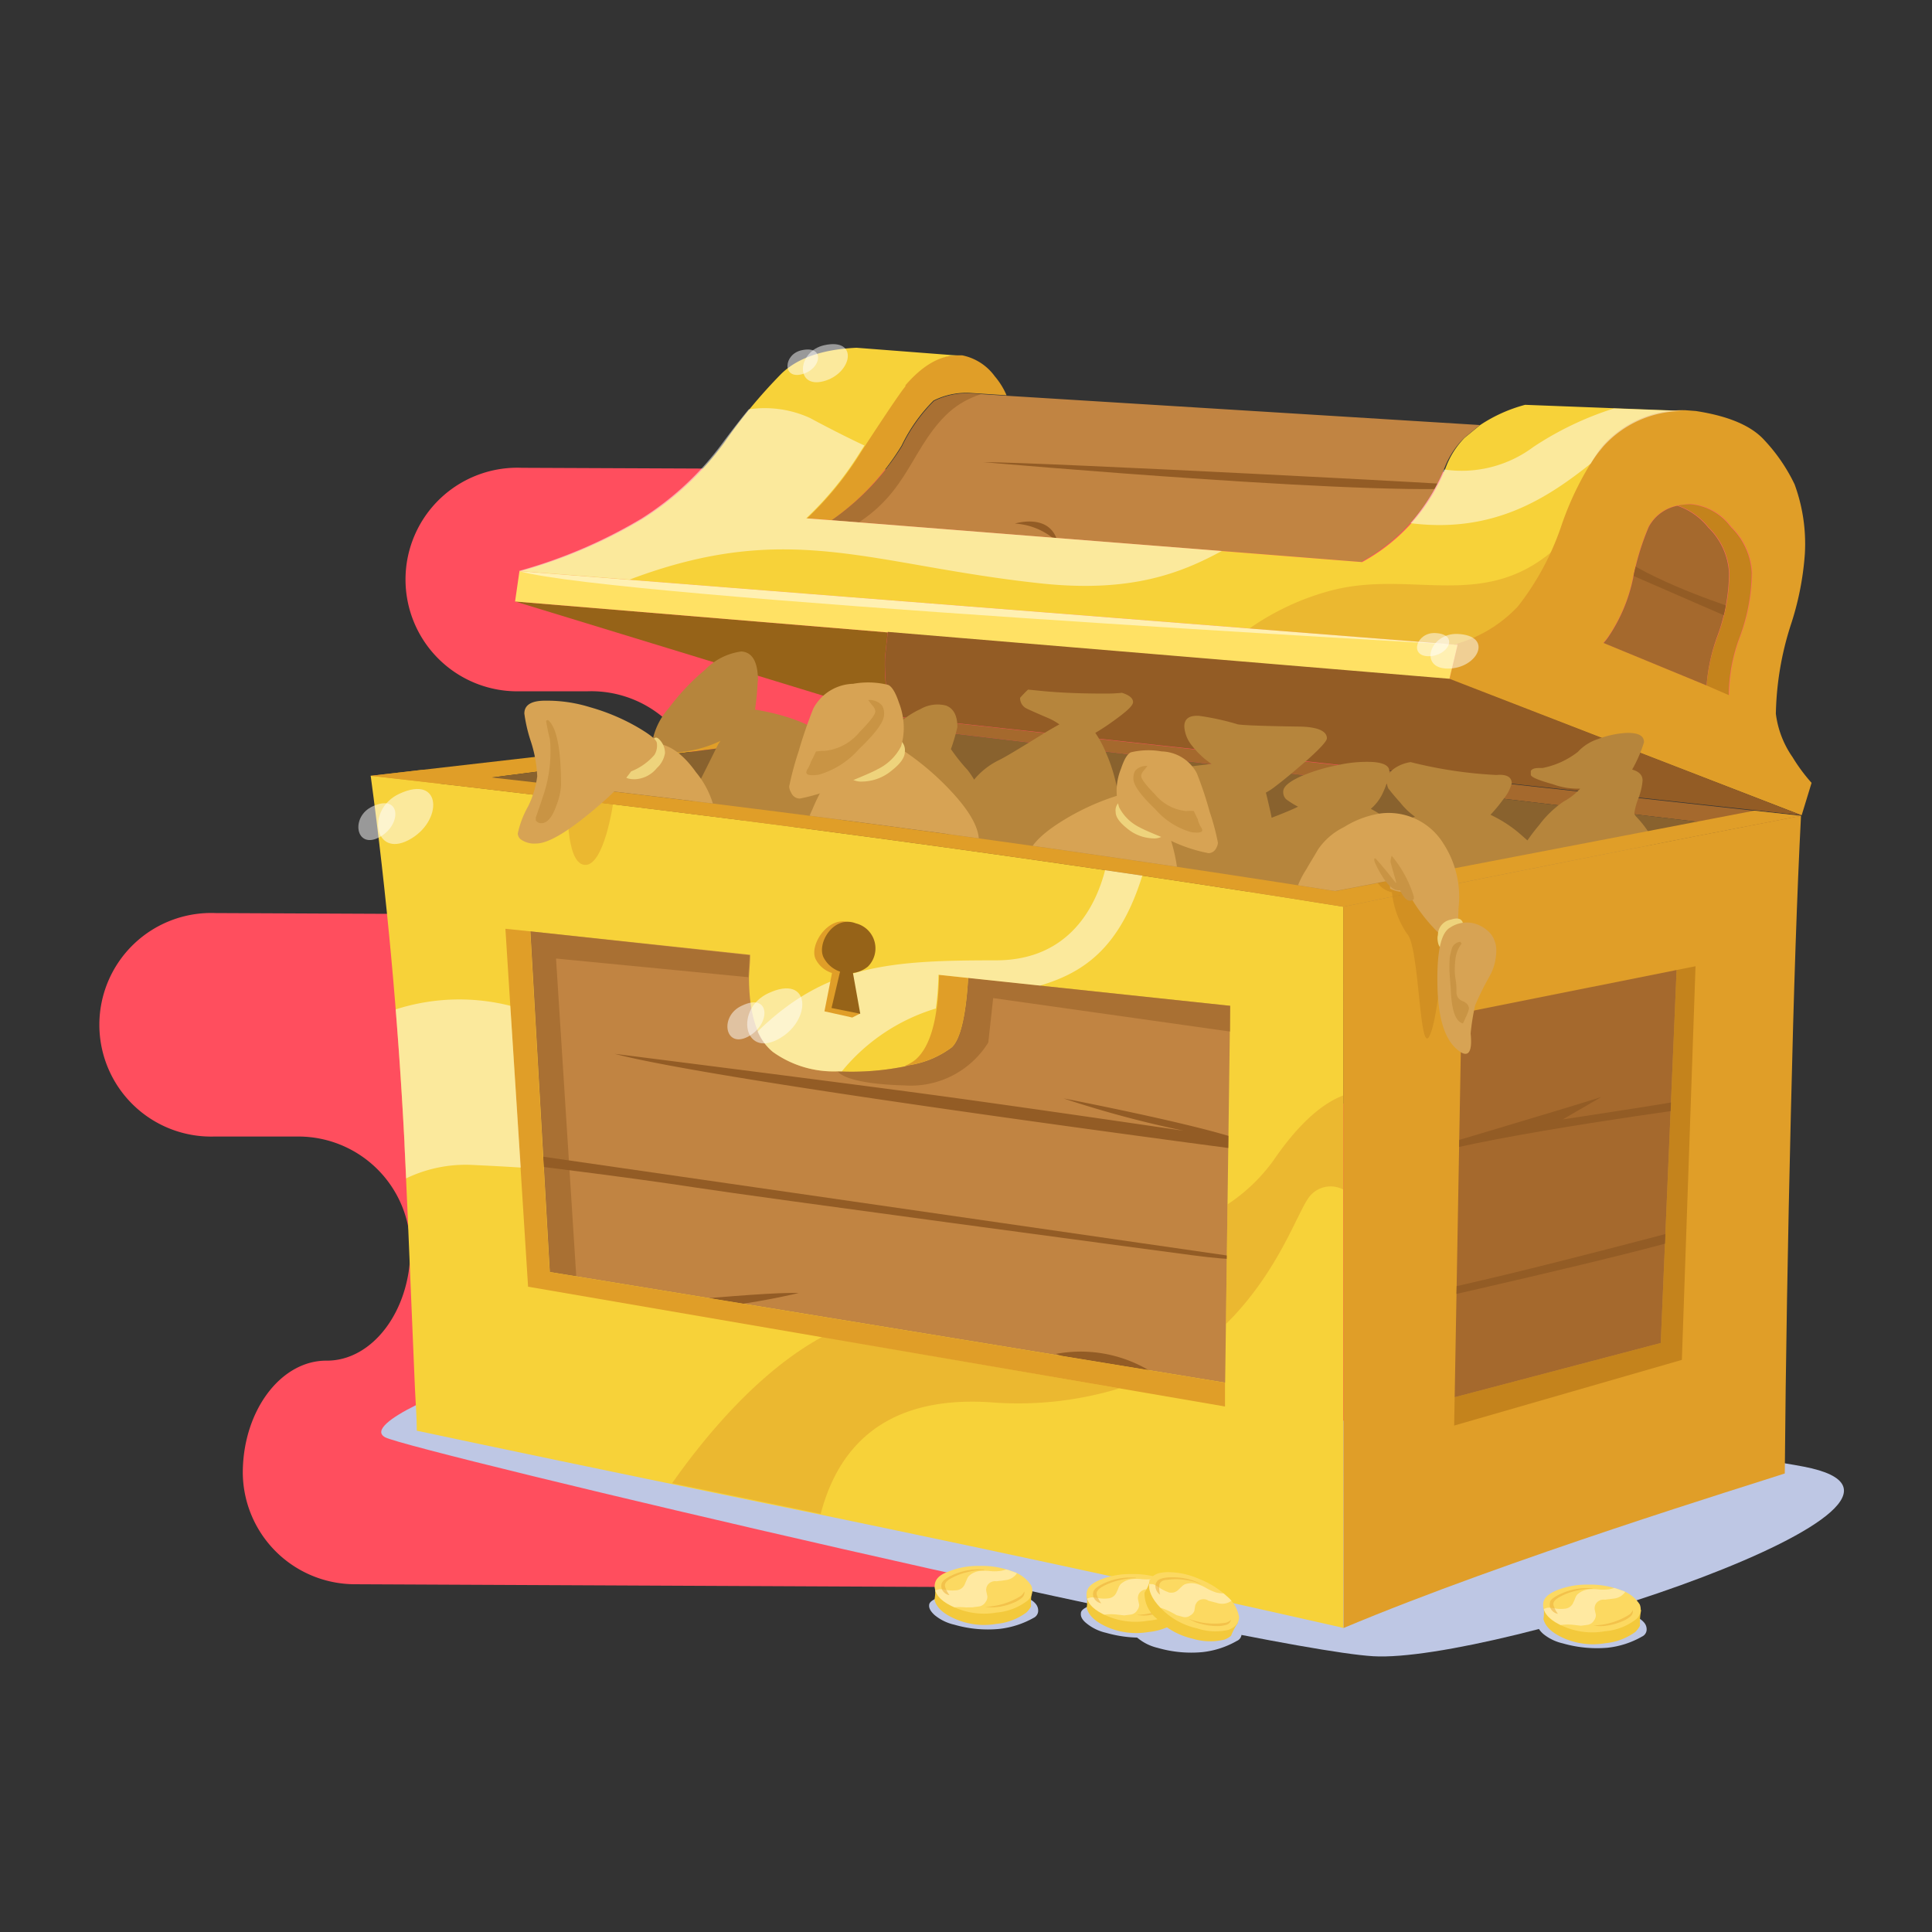<svg id="Calque_1" data-name="Calque 1" xmlns="http://www.w3.org/2000/svg" xmlns:xlink="http://www.w3.org/1999/xlink" viewBox="0 0 150 150"><rect x="0" y="0" width="150" height="150" fill="#333333" stroke="none"/><defs><style>.cls-1,.cls-2{fill:none;}.cls-1{clip-rule:evenodd;}.cls-10,.cls-11,.cls-12,.cls-13,.cls-15,.cls-16,.cls-17,.cls-19,.cls-2,.cls-20,.cls-21,.cls-22,.cls-27,.cls-28,.cls-29,.cls-32,.cls-33,.cls-35,.cls-36,.cls-4,.cls-5,.cls-6,.cls-8,.cls-9{fill-rule:evenodd;}.cls-3{fill:#ff4e5e;}.cls-4{fill:#bec7e4;}.cls-17,.cls-25,.cls-5{fill:#e09e28;}.cls-6{fill:#c18442;}.cls-7{clip-path:url(#clip-path);}.cls-8,.cls-9{fill:#935c25;}.cls-17,.cls-18,.cls-20,.cls-25,.cls-30,.cls-9{opacity:0.5;}.cls-10{fill:#f7d239;}.cls-11{fill:#f66;}.cls-12{fill:#966318;}.cls-13{fill:#a5692d;}.cls-14{clip-path:url(#clip-path-2);}.cls-15,.cls-30{fill:#c4831c;}.cls-16{fill:#ffe164;}.cls-19,.cls-20{fill:#fff;}.cls-21{fill:#89622e;}.cls-22{fill:#b6853c;}.cls-23{clip-path:url(#clip-path-3);}.cls-24{clip-path:url(#clip-path-4);}.cls-26{clip-path:url(#clip-path-5);}.cls-27{fill:#d7a354;}.cls-28{fill:#eed37c;}.cls-29{fill:#c99444;}.cls-31{clip-path:url(#clip-path-6);}.cls-32{fill:#f3c93c;}.cls-33{fill:#fcd961;}.cls-34{clip-path:url(#clip-path-9);}.cls-35{fill:#ffe9a1;}.cls-36{fill:#e9ab35;}.cls-37{clip-path:url(#clip-path-10);}.cls-38{clip-path:url(#clip-path-11);}.cls-39{clip-path:url(#clip-path-12);}</style><clipPath id="clip-path"><path class="cls-1" d="M78.21,30.73,114.9,33h0l-1.22,1a6.57,6.57,0,0,0-1.5,2.26,14.3,14.3,0,0,1-6.51,7.37l-41.1-3.24a19.57,19.57,0,0,0,5.47-5.75,12.78,12.78,0,0,1,2.48-3.5,5.67,5.67,0,0,1,2.89-.59Z"/></clipPath><clipPath id="clip-path-2"><path class="cls-1" d="M132.5,53.22l-8-3.3a3.94,3.94,0,0,0,.36-.45,12.64,12.64,0,0,0,1.93-4.56,20.07,20.07,0,0,1,1.22-4,3.22,3.22,0,0,1,2.22-1.64,5.17,5.17,0,0,1,2.39,1.68,5.33,5.33,0,0,1,1.62,3.54,14.36,14.36,0,0,1-.9,4.88A14.07,14.07,0,0,0,132.5,53.22Z"/></clipPath><clipPath id="clip-path-3"><polygon class="cls-1" points="112.94 108.48 113.47 78.65 130.17 75.31 128.94 104.27 112.94 108.48"/></clipPath><clipPath id="clip-path-4"><path class="cls-1" d="M70.28,82.74a7.42,7.42,0,0,0,3.63-1.44q1-1,1.26-5.37l20.34,2.16-.39,29.26L42.69,98.76,41.18,72.31l17.06,1.82c0,.53-.05,1.09-.09,1.7q0,4.32,1.86,5.84a8.1,8.1,0,0,0,5,1.51,21.06,21.06,0,0,0,5.45-.43h-.22Z"/></clipPath><clipPath id="clip-path-5"><path class="cls-1" d="M32.75,59.76q36.06,3.91,70.9,9.42l32.52-6.25L102.18,35,36.94,45.89Z"/></clipPath><clipPath id="clip-path-6"><path class="cls-1" d="M32.75,59.76q36.06,3.91,70.9,9.42l4.22-.81.66,6.55,27.64-12L102.18,35,36.94,45.89Z"/></clipPath><clipPath id="clip-path-9"><path class="cls-1" d="M89.14,125.83a5.58,5.58,0,0,1-3.17-.36c-1-.43-1.53-.94-1.6-1.53s.25-.94,1-1.27a6.19,6.19,0,0,1,2.45-.46,6.84,6.84,0,0,1,2.56.42,2.71,2.71,0,0,1,1.48,1.12,1,1,0,0,1-.37,1.21A4.52,4.52,0,0,1,89.14,125.83Z"/></clipPath><clipPath id="clip-path-10"><path class="cls-1" d="M77.36,125.2a5.58,5.58,0,0,1-3.17-.37c-1-.42-1.53-.93-1.61-1.52s.26-1,1-1.27a6,6,0,0,1,2.45-.46,6.56,6.56,0,0,1,2.55.42,2.65,2.65,0,0,1,1.49,1.11,1,1,0,0,1-.37,1.22A4.56,4.56,0,0,1,77.36,125.2Z"/></clipPath><clipPath id="clip-path-11"><path class="cls-1" d="M92.92,126.42a5.57,5.57,0,0,1-2.79-1.56c-.75-.78-1-1.45-.89-2s.6-.78,1.39-.8a6.06,6.06,0,0,1,2.43.51,6.79,6.79,0,0,1,2.2,1.37,2.66,2.66,0,0,1,.94,1.6c0,.45-.26.78-.81,1A4.56,4.56,0,0,1,92.92,126.42Z"/></clipPath><clipPath id="clip-path-12"><path class="cls-1" d="M124.6,126.65a5.58,5.58,0,0,1-3.17-.36c-1-.43-1.53-.94-1.61-1.53s.26-.94,1-1.27a6.19,6.19,0,0,1,2.45-.46,6.75,6.75,0,0,1,2.55.42,2.7,2.7,0,0,1,1.49,1.12,1,1,0,0,1-.37,1.21A4.52,4.52,0,0,1,124.6,126.65Z"/></clipPath></defs><title>Plan de travail 2</title><path class="cls-3" d="M120.64,123.46a8.68,8.68,0,1,0,.08-17.35h-1.4a8.68,8.68,0,0,1,.08-17.36l7.87,0a8.68,8.68,0,1,0,.09-17.35l-14.81-.07A8.68,8.68,0,1,1,112.63,54l5.63,0a8.68,8.68,0,1,0,.08-17.35L40.5,36.32a8.68,8.68,0,1,0-.09,17.35l5.24,0a8.68,8.68,0,1,1-.08,17.35l-28.84-.13a8.68,8.68,0,1,0-.09,17.35l6.58,0A8.7,8.7,0,0,1,31.86,97c0,4.77-2.94,8.66-6.5,8.64s-6.48,3.88-6.51,8.65A8.72,8.72,0,0,0,27.5,123l93.14.43Z"/><path class="cls-4" d="M36.83,107.43c-1.06,0-8.84,3.12-6.93,4.16s67.37,16.45,76.72,17,47.62-12,33.42-14.72S66.44,107.43,36.83,107.43Z"/><path class="cls-4" d="M83.92,125.25c0-.43,1-.79,2.87-1.09a7.67,7.67,0,0,1,4.83.58,1.5,1.5,0,0,1,.58.43.79.79,0,0,1,.18.6.61.61,0,0,1-.35.47,6.88,6.88,0,0,1-2.67.87,9.64,9.64,0,0,1-3.49-.34,3.66,3.66,0,0,1-1.52-.74C84,125.75,83.89,125.49,83.92,125.25Z"/><path class="cls-4" d="M72.14,124.62c0-.43,1-.79,2.87-1.1a7.74,7.74,0,0,1,4.83.59,1.49,1.49,0,0,1,.58.42.81.81,0,0,1,.18.6.62.62,0,0,1-.35.48,7,7,0,0,1-2.68.86,9.37,9.37,0,0,1-3.48-.33,3.66,3.66,0,0,1-1.52-.74C72.26,125.12,72.11,124.86,72.14,124.62Z"/><path class="cls-4" d="M87.93,126.41c0-.42,1-.79,2.87-1.09a7.65,7.65,0,0,1,4.82.59,1.44,1.44,0,0,1,.59.42.8.8,0,0,1,.18.6.59.59,0,0,1-.36.47,6.88,6.88,0,0,1-2.67.87,9.37,9.37,0,0,1-3.48-.33,3.79,3.79,0,0,1-1.52-.74A1,1,0,0,1,87.93,126.41Z"/><path class="cls-4" d="M119.38,126.07c.05-.43,1-.79,2.87-1.09a7.67,7.67,0,0,1,4.83.58,1.5,1.5,0,0,1,.58.43.79.79,0,0,1,.18.6.61.61,0,0,1-.35.47,6.87,6.87,0,0,1-2.68.87,9.61,9.61,0,0,1-3.48-.34,3.66,3.66,0,0,1-1.52-.74C119.5,126.57,119.35,126.31,119.38,126.07Z"/><path class="cls-5" d="M64.59,40.39l-2-.15a25.51,25.51,0,0,0,4.21-5.17q2.84-4.35,3.44-5.09a.28.28,0,0,1,0-.08q1.94-2.31,4-2.31l.47,0a4.13,4.13,0,0,1,2.52,1.62,5.8,5.8,0,0,1,.92,1.48l-2.78-.18a5.67,5.67,0,0,0-2.89.59,12.78,12.78,0,0,0-2.48,3.5A19.57,19.57,0,0,1,64.59,40.39Z"/><path class="cls-6" d="M78.21,30.73,114.9,33h0l-1.22,1a6.57,6.57,0,0,0-1.5,2.26,14.3,14.3,0,0,1-6.51,7.37l-41.1-3.24a19.57,19.57,0,0,0,5.47-5.75,12.78,12.78,0,0,1,2.48-3.5,5.67,5.67,0,0,1,2.89-.59Z"/><g class="cls-7"><path class="cls-8" d="M114.93,37.76c.45-.08-34.25-1.88-38.59-1.88C76.34,35.88,109.15,38.77,114.93,37.76Z"/><path class="cls-9" d="M80.86,30.34s-4.55-1-7.47,1.94-3,6.66-8.35,9.18l-4-.34S69.7,26.73,80.86,30.34Z"/><path class="cls-8" d="M82.12,42.1a5.26,5.26,0,0,0-3.32-1.45S81.54,39.78,82.12,42.1Z"/></g><path class="cls-10" d="M113,50.05l-72.62-5.7v0a38.66,38.66,0,0,0,9.54-4.08,23.15,23.15,0,0,0,6.31-5.9A40.7,40.7,0,0,1,60.68,29q1.89-1.82,5.82-2l7.8.6q-2,0-4,2.31a.28.28,0,0,0,0,.08q-.6.73-3.44,5.09a25.51,25.51,0,0,1-4.21,5.17l2,.15,41.1,3.24a14.3,14.3,0,0,0,6.51-7.37A6.57,6.57,0,0,1,113.7,34l1.22-1h0a11.71,11.71,0,0,1,3.49-1.57l12.5.48a8.28,8.28,0,0,0-6.4,2.74l-.27.33a23.81,23.81,0,0,0-3,6,21.13,21.13,0,0,1-3.33,6.15A10.46,10.46,0,0,1,113.2,50Z"/><path class="cls-5" d="M139.88,63.3,112.53,52.74l.64-2.68,0-.1a10.46,10.46,0,0,0,4.69-2.89,21.13,21.13,0,0,0,3.33-6.15,23.81,23.81,0,0,1,3-6l.27-.33a8.28,8.28,0,0,1,6.4-2.74l.8.06c2.54.39,4.32,1.14,5.34,2.28a13.54,13.54,0,0,1,2.33,3.41,13.4,13.4,0,0,1,.8,5.38,22.69,22.69,0,0,1-1.11,5.59,23.84,23.84,0,0,0-1.14,6.73.78.78,0,0,0,0,.14,7.51,7.51,0,0,0,1.29,3.34,13.52,13.52,0,0,0,1.48,2Z"/><path class="cls-11" d="M130.26,39.25A3.22,3.22,0,0,0,128,40.89a20.07,20.07,0,0,0-1.22,4,12.64,12.64,0,0,1-1.93,4.56,3.94,3.94,0,0,1-.36.45l8,3.3,1.77.75c0-.12,0-.22,0-.3a13.24,13.24,0,0,1,.89-4.32,14.58,14.58,0,0,0,.89-4.88,5.32,5.32,0,0,0-1.61-3.54,4.37,4.37,0,0,0-3.13-1.78A5.54,5.54,0,0,0,130.26,39.25Z"/><path class="cls-12" d="M68.92,49.1c-.14,1.25-.22,2-.22,2.15a15.93,15.93,0,0,0,.53,4.39h0L40,46.7Z"/><path class="cls-13" d="M132.5,53.22l-8-3.3a3.94,3.94,0,0,0,.36-.45,12.64,12.64,0,0,0,1.93-4.56,20.07,20.07,0,0,1,1.22-4,3.22,3.22,0,0,1,2.22-1.64,5.17,5.17,0,0,1,2.39,1.68,5.33,5.33,0,0,1,1.62,3.54,14.36,14.36,0,0,1-.9,4.88A14.07,14.07,0,0,0,132.5,53.22Z"/><g class="cls-14"><path class="cls-8" d="M124.47,43.69l11.28,4.91-.87-1.3s-5.93-1.88-9-4Z"/></g><path class="cls-15" d="M132.5,53.22a14.07,14.07,0,0,1,.87-3.87,14.36,14.36,0,0,0,.9-4.88,5.33,5.33,0,0,0-1.62-3.54,5.17,5.17,0,0,0-2.39-1.68,5.54,5.54,0,0,1,1-.1,4.37,4.37,0,0,1,3.13,1.78A5.32,5.32,0,0,1,136,44.47a14.58,14.58,0,0,1-.89,4.88,13.24,13.24,0,0,0-.89,4.32c0,.08,0,.18,0,.3Z"/><polygon class="cls-16" points="112.53 52.74 68.92 49.1 39.99 46.7 40.33 44.34 112.95 50.05 113.17 50.06 112.53 52.74"/><path class="cls-8" d="M139.88,63.3v0l-70.64-7.7a15.93,15.93,0,0,1-.53-4.39c0-.18.08-.9.22-2.15l43.61,3.64Z"/><path class="cls-17" d="M103.12,45.91A20,20,0,0,0,97,48.8l16,1.25.25-.09a10.46,10.46,0,0,0,4.69-2.89,16.87,16.87,0,0,0,2.52-4.22C114.92,47.46,109.4,44.15,103.12,45.91Z"/><g class="cls-18"><path class="cls-19" d="M80.86,45.3c7,.74,10.88-.83,14-2.52L64.59,40.39l-2-.15a25.51,25.51,0,0,0,4.21-5.17c.11-.16.21-.33.31-.48-1.64-.77-3.07-1.52-4.27-2.16a8.47,8.47,0,0,0-4.71-.65c-.63.76-1.29,1.62-2,2.57a23.15,23.15,0,0,1-6.31,5.9,38.66,38.66,0,0,1-9.54,4.08v0l8.6.67C61.33,40.3,67.54,43.88,80.86,45.3Z"/><path class="cls-19" d="M112.12,36.45a15.37,15.37,0,0,1-2.61,4.17c6.43.81,10.59-1.92,14-4.63a8.53,8.53,0,0,1,.7-1l.27-.33a8.28,8.28,0,0,1,6.4-2.74l-5.57-.21a24.77,24.77,0,0,0-6.27,3A9.3,9.3,0,0,1,112.12,36.45Z"/></g><path class="cls-20" d="M40.33,44.35,113,50.05S47.68,46.44,40.33,44.35Z"/><polygon class="cls-13" points="139.42 64.71 69.15 56.37 69.15 56.37 69.12 55.6 139.82 63.34 139.42 64.71"/><polygon class="cls-5" points="69.15 56.37 29.38 61.5 28.78 60.23 69.12 55.6 69.15 56.37"/><path class="cls-21" d="M69.15,56.37h0v0Zm0,0,70.27,8.34-5.29,17.94-63.9,6.48Z"/><polygon class="cls-21" points="29.38 61.5 69.15 56.37 69.15 56.49 69.15 56.37 70.23 89.13 39.12 81.99 29.38 61.5"/><path class="cls-22" d="M73.83,58.16a14.3,14.3,0,0,0,1.3,1.63,7.42,7.42,0,0,1,.5.74,5.79,5.79,0,0,1,1.9-1.5c.47-.22,1.59-.9,3.37-2,.52-.33,1-.59,1.35-.79a4.47,4.47,0,0,0-.78-.45c-1.12-.48-1.75-.76-1.87-.84a.9.9,0,0,1-.4-.77,8.1,8.1,0,0,1,.62-.64l1,.1q2.09.21,5,.21a12.43,12.43,0,0,0,1.29-.06c.57.18.86.42.86.72s-.58.8-1.74,1.62c-.45.32-.85.57-1.19.77a8.48,8.48,0,0,1,.87,1.64,12.68,12.68,0,0,1,.84,2.79l.38-.34A5.3,5.3,0,0,1,90,59.85c.85-.14,2.2-.32,4.06-.54a6.56,6.56,0,0,1-1.5-1.4,2.59,2.59,0,0,1-.61-1.5c0-.61.38-.88,1.16-.83a20,20,0,0,1,3,.66c.41.07,2,.13,4.61.17,1.53,0,2.3.33,2.3.91q0,.3-1.32,1.5c-.24.22-.52.46-.83.72-.75.65-1.36,1.14-1.81,1.48a5,5,0,0,1-.78.52c.06.19.15.6.29,1.2.07.29.12.54.16.75.94-.36,1.63-.65,2.05-.86a6.5,6.5,0,0,1-.93-.58.78.78,0,0,1-.22-.6q0-.54,1.29-1.14a13.53,13.53,0,0,1,2.83-.88,10.16,10.16,0,0,1,2.83-.27q1.29.09,1.29.72a.81.81,0,0,1,0,.15,1.78,1.78,0,0,1,.42-.39,3,3,0,0,1,1.23-.47,34,34,0,0,0,6.66,1c.79-.07,1.19.15,1.19.65a3.22,3.22,0,0,1-.65,1.23,12.18,12.18,0,0,1-1,1.21,10,10,0,0,1,2.37,1.55l.5.44a14.4,14.4,0,0,1,.9-1.18,8,8,0,0,1,1.91-1.84,5,5,0,0,0,1.29-1,5.63,5.63,0,0,1-2.12-.34c-1.14-.32-1.72-.56-1.72-.75v-.28c.07-.14.25-.22.54-.23h.36a6.54,6.54,0,0,0,2.75-1.25,3.65,3.65,0,0,1,1.57-1,7.27,7.27,0,0,1,2.28-.48c.86,0,1.29.22,1.29.73a10.72,10.72,0,0,1-.92,2.12c.54.15.81.43.81.85a5,5,0,0,1-.32,1.37,5,5,0,0,0-.32,1.16.51.51,0,0,0,.13.26,8.34,8.34,0,0,1,1.49,2.13q-2.12.51-5,1.3c-5.14,1.41-7.93,2.13-8.35,2.17q-3,.3-5.78.83a55.15,55.15,0,0,1-5.73.71h-3.15a20.55,20.55,0,0,1-2.44-.38,1.85,1.85,0,0,1-1.35-1.67l-.16,0Q81.1,66.09,73.64,65a.57.57,0,0,1,0-.13,13.19,13.19,0,0,1,0-1.4,3.35,3.35,0,0,1,.09-.54c-.24-.31-.51-.72-.82-1.22q-1.17-1.95-1.41-2a1.12,1.12,0,0,0-.4.13.9.9,0,0,1-.41.13,2.52,2.52,0,0,1-1.27-.64c-.57-.43-.85-.75-.85-1a2.85,2.85,0,0,1,.88-1.82,6.21,6.21,0,0,1,2-1.45,2.66,2.66,0,0,1,2-.28c.58.22.88.77.88,1.67A15,15,0,0,1,73.83,58.16Zm-15-5.28a20.94,20.94,0,0,1-.21,2.21c3.43.58,5.74,1.74,6.91,3.49a3.92,3.92,0,0,1,.1.43,5.7,5.7,0,0,1,0,1.65c0,.94,0,1.54-.05,1.77Q65.36,64,64.46,64.2H60.19q-4.44-.87-5.1-1.09A2.16,2.16,0,0,1,53.64,62c.47-.91,1.18-2.31,2.11-4.2.06-.1.13-.19.19-.28h0a9.31,9.31,0,0,1-3.66.91,2.56,2.56,0,0,1-1.52-.28c-.08-.08-.11-.27-.11-.59A5.32,5.32,0,0,1,51.91,55a17.26,17.26,0,0,1,2.83-3,4.81,4.81,0,0,1,2.82-1.42C58.42,50.64,58.85,51.39,58.85,52.88Zm49,8.4a1,1,0,0,1-.15-.5c-.07.2-.15.41-.25.63a3.63,3.63,0,0,1-1,1.39A7.36,7.36,0,0,1,108.13,64l.07.06a6.52,6.52,0,0,1,1.16-.49l.5-.16a5.65,5.65,0,0,1-1.14-1.09C108.23,61.77,107.94,61.42,107.85,61.28Z"/><path class="cls-10" d="M28.78,60.23q7.47.84,15.07,1.76,13.09,1.56,25.59,3.26Q85,67.36,99.65,69.66l4.64.74v56l-.25-.07q-22.32-5.06-46.5-10-15.28-3.14-25.18-5.25c0-1.12-.1-2.26-.15-3.43q-.71-17.13-.81-19Q30.64,74,28.78,60.23Z"/><path class="cls-5" d="M139.83,63.34q-8.09,1.56-15.89,3.1-9.14,1.8-16.25,3.26l-3.4.7-4.64-.74Q85,67.36,69.44,65.25,57,63.56,43.85,62q-7.6-.93-15.07-1.76l4-.47q36.06,3.91,70.9,9.42l32.52-6.25Z"/><path class="cls-5" d="M104.29,70.4l3.4-.7q7.11-1.45,16.25-3.26,7.8-1.55,15.89-3.1-.45,8.59-.79,23.22-.36,14.88-.47,27.84c-2.6.86-21.48,6.63-34.26,12h0Z"/><polygon class="cls-15" points="112.94 108.48 128.94 104.27 130.17 75.31 131.64 75.02 130.58 105.58 112.9 110.68 112.94 108.48"/><polygon class="cls-13" points="112.94 108.48 113.47 78.65 130.17 75.31 128.94 104.27 112.94 108.48"/><g class="cls-23"><path class="cls-8" d="M109.44,89.65s11.71-3.47,14.89-4.48l-3,1.74S131,85.46,133.15,85l-.58.87S116,88.06,110.31,89.8Z"/><path class="cls-8" d="M108.43,101.51s19.51-4.34,23.71-5.79l-.87-.43s-20,5.35-22.55,5.35Z"/></g><path class="cls-6" d="M70.28,82.74a7.42,7.42,0,0,0,3.63-1.44q1-1,1.26-5.37l20.34,2.16-.39,29.26L42.69,98.76,41.18,72.31l17.06,1.82c0,.53-.05,1.09-.09,1.7q0,4.32,1.86,5.84a8.1,8.1,0,0,0,5,1.51,21.06,21.06,0,0,0,5.45-.43h-.22Z"/><path class="cls-9" d="M75.17,75.93l20.34,2.16,0,2L77.11,77.49l-.38,3.45a7.08,7.08,0,0,1-6.53,3.33c-4.73-.13-5.15-1.09-5.15-1.09a21.06,21.06,0,0,0,5.45-.43h-.22a7.42,7.42,0,0,0,3.63-1.44Q74.9,80.34,75.17,75.93Zm-32-1.51,14.94,1.45v0c0-.61.07-1.17.09-1.7L41.18,72.31l1.51,26.45,2.05.33Z"/><g class="cls-24"><path class="cls-8" d="M88,88.14c-13.24-1.8-34.62-4.82-40.27-6.32,0,0,17.57,2.22,25.07,3.24s19.1,2.73,19.1,2.73a84.18,84.18,0,0,1-9.33-2.51s10.35,2,13.76,3.22,2.47,1.08,2.47,1.08S94.29,89,88,88.14"/><path class="cls-8" d="M96.81,97.7,41.93,89.77l-.26.77S49,91.43,54,92.2s34.67,4.74,38.51,5.25S96.81,97.7,96.81,97.7Z"/><path class="cls-8" d="M45.9,101.67s13.17-1.41,16.11-1.28C62,100.39,53.32,102.56,45.9,101.67Z"/><path class="cls-8" d="M91.57,108.32a10.38,10.38,0,0,0-9.6-3.2Z"/></g><path class="cls-5" d="M75.17,75.93q-.27,4.41-1.26,5.37a7.42,7.42,0,0,1-3.63,1.44,3.21,3.21,0,0,0,.79-.46c1.16-1,1.77-3.15,1.84-6.59Zm-34-3.62,1.51,26.45,52.43,8.59,0,1.85L41,99.9,39.24,72.11Z"/><g class="cls-18"><path class="cls-19" d="M36.77,90.45c1.24.06,2.46.12,3.66.2l-.81-12.56a16.16,16.16,0,0,0-8.9.28q.41,5.07.68,10.26c0,.41.07,1.36.13,2.86A10.66,10.66,0,0,1,36.77,90.45Z"/><path class="cls-19" d="M60,81.67a8.1,8.1,0,0,0,5,1.51h.36a15,15,0,0,1,7.3-4.88,22,22,0,0,0,.2-2.62l2.26.24,5.64.6c3.32-1,6.16-2.84,7.93-8.54l-2.89-.42c-.72,2.77-2.75,7-8.48,7-8.14,0-13.17.32-18.5,5.53A4.1,4.1,0,0,0,60,81.67Z"/></g><path class="cls-5" d="M66.06,71.67c-1.68-.74-3.3,1.72-2.72,2.82a2.13,2.13,0,0,0,3.31.61A2,2,0,0,0,66.06,71.67Z"/><polygon class="cls-5" points="64.78 74.62 64.01 78.52 66.17 79 66.76 78.7 65.49 74.55 64.78 74.62"/><path class="cls-12" d="M66.45,71.69C64.68,71,63.31,73.36,64,74.44a2.26,2.26,0,0,0,3.39.6A2,2,0,0,0,66.45,71.69Z"/><polygon class="cls-12" points="65.37 74.81 64.56 78.26 66.79 78.71 66.08 74.74 65.37 74.81"/><g class="cls-18"><path class="cls-5" d="M76.85,108.87a27,27,0,0,0,10.07-1.08l-23.07-4c-5.13,2.78-9.39,8.12-11.67,11.37l5.36,1.1,6.18,1.28C65,112.64,68.43,108.34,76.85,108.87Z"/><path class="cls-5" d="M104.29,85.05c-1.38.52-3.24,1.85-5.43,5.06a13.67,13.67,0,0,1-3.56,3.4l-.12,9.29c4-3.94,5.51-8.54,6.41-9.79a2.09,2.09,0,0,1,2.7-.65Z"/></g><path class="cls-20" d="M113.18,49.22c-2.17-.1-3.07,2.69-.76,2.69S116,49.35,113.18,49.22Z"/><path class="cls-20" d="M111.44,49.15c-1.46-.07-2.06,1.8-.52,1.8S113.32,49.24,111.44,49.15Z"/><path class="cls-20" d="M64,26.8c-2.13.47-2.28,3.39-.06,2.8S66.71,26.21,64,26.8Z"/><path class="cls-20" d="M62.25,27.19c-1.43.3-1.53,2.26,0,1.87S64.09,26.79,62.25,27.19Z"/><path class="cls-20" d="M31,61.63c-2.59,1.2-1.95,5,.73,3.59S34.35,60.07,31,61.63Z"/><path class="cls-20" d="M28.92,62.61c-1.73.8-1.3,3.34.5,2.41S31.17,61.57,28.92,62.61Z"/><path class="cls-20" d="M59.66,77.11c-2.6,1.2-1.95,5,.73,3.59S63,75.55,59.66,77.11Z"/><path class="cls-20" d="M57.58,78.09c-1.74.8-1.31,3.34.49,2.4S59.83,77,57.58,78.09Z"/><path class="cls-25" d="M44.08,62s-.24,5,1.3,5.15,2.24-4.89,2.24-4.89Z"/><g class="cls-26"><path class="cls-27" d="M55.48,62.89l-3,0-.36-.08H45.68a19,19,0,0,1,2.21-2.63,14.54,14.54,0,0,1,2.6-2.47q1.86-.13,3.55,2.25A7,7,0,0,1,55.48,62.89Z"/></g><path class="cls-28" d="M51.63,58.47A2,2,0,0,1,51,59.63a2.31,2.31,0,0,1-1.71.87c-.57,0-.85-.14-.85-.42s.34-.54,1-1,1.06-.79,1.09-1c.12-.77.34-1,.67-.66A1.51,1.51,0,0,1,51.63,58.47Z"/><path class="cls-27" d="M45.82,54.91a16.11,16.11,0,0,1,3.54,1.47C50.44,57,51,57.44,51,57.71a1.36,1.36,0,0,1-.19.9A4.66,4.66,0,0,1,49,59.89a13.41,13.41,0,0,1-1.77,2q-4,3.6-5.6,3.6a1.79,1.79,0,0,1-1.21-.33.61.61,0,0,1-.22-.45A7.49,7.49,0,0,1,41,62.61a7.35,7.35,0,0,0,.71-2.34,10.06,10.06,0,0,0-.5-2.72,11.81,11.81,0,0,1-.5-2.15q0-1,1.62-1A11.29,11.29,0,0,1,45.82,54.91Z"/><path class="cls-29" d="M42.4,56c0-.06.06-.09.16-.09q1,.87,1,5.08a5.12,5.12,0,0,1-.36,1.54c-.32.92-.71,1.38-1.16,1.38a.48.48,0,0,1-.44-.22l0-.22c.19-.54.38-1.1.57-1.67a10.7,10.7,0,0,0,.57-3.38,8.41,8.41,0,0,0-.05-1.05C42.57,56.94,42.49,56.48,42.4,56Z"/><path class="cls-30" d="M106.79,68s0,.94,1.28,1.28a7,7,0,0,0,1.19,3.24c.94,1,.94,9.39,1.71,7.94s1.19-8.36,1.19-8.36S110.29,66.4,106.79,68Z"/><g class="cls-31"><path class="cls-27" d="M113.13,72.69l-.12.07a2.39,2.39,0,0,0-.34.21,2.09,2.09,0,0,1-.83-.39,13.37,13.37,0,0,1-2.54-3.32.84.84,0,0,1-.27,0,2.53,2.53,0,0,1-1.12-.27,2.39,2.39,0,0,1-1.12,1,5.92,5.92,0,0,1-2.94.7,5.63,5.63,0,0,1-2.54-.49c-.51-.27-.76-.53-.76-.8a7,7,0,0,1,.88-1.92c.3-.53.6-1,.91-1.54a5.23,5.23,0,0,1,2-1.72,7.49,7.49,0,0,1,2.81-1.06,5,5,0,0,1,4.92,2.34,7.59,7.59,0,0,1,1.17,5C113.21,71.48,113.16,72.19,113.13,72.69Z"/></g><path class="cls-29" d="M106.79,66.64c.46.51,1,1.16,1.6,1.94a.69.69,0,0,1,0-.13c-.29-1-.43-1.51-.43-1.53a1.54,1.54,0,0,1,.09-.48,9.08,9.08,0,0,1,1.72,3.17c0,.17,0,.23,0,.19l-.08.07a.37.37,0,0,1-.23.06c-.24,0-.5-.27-.76-.81h-.11c-.41,0-.84-.38-1.3-1.13s-.59-1.15-.59-1.17,0-.16,0-.16,0,0,0,0S106.79,66.66,106.79,66.64Z"/><path class="cls-28" d="M113.61,71.91a.74.74,0,0,1-.09.4c-.12.2-.35.23-.68.08a1.8,1.8,0,0,0-.06.78.57.57,0,0,1-.62.53c-.28,0-.45-.18-.52-.55s0-.55,0-.57a1.21,1.21,0,0,1,1-1.18C113.27,71.19,113.61,71.36,113.61,71.91Z"/><path class="cls-27" d="M114.43,71.69a2.59,2.59,0,0,1,1.29.79,2.07,2.07,0,0,1,.45,1.4,4.11,4.11,0,0,1-.53,1.93,23.46,23.46,0,0,0-1.11,2.24,17.64,17.64,0,0,0-.35,2.19c.16,1.56-.23,2-1.14,1.16s-1.4-2.45-1.44-5,.28-4,1-4.39A2.32,2.32,0,0,1,114.43,71.69Z"/><path class="cls-29" d="M112.56,74.31a6.87,6.87,0,0,1,.19-.75.78.78,0,0,1,.63-.44l.1.14a2.4,2.4,0,0,0-.45,1,6.33,6.33,0,0,0-.08,1.11c0,.06,0,.3.07.73s.06.72.06.92a.71.71,0,0,0,.49.71c.32.14.48.34.48.59a2.84,2.84,0,0,1-.24.64c-.09.22-.17.38-.23.5-.57-.15-.88-1-.94-2.64-.07-.9-.11-1.42-.11-1.54Q112.53,74.67,112.56,74.31Z"/><g class="cls-26"><path class="cls-27" d="M64.71,59.9q2.61-3.55,5.12-1.83A21.19,21.19,0,0,1,74,61.6c1.33,1.46,2,2.68,2,3.67a.64.64,0,0,1,0,.2q-1,0-8-.46l-5.64-.34a17.8,17.8,0,0,1,.73-1.87A14.46,14.46,0,0,1,64.71,59.9Z"/></g><path class="cls-28" d="M69.91,57.48a1,1,0,0,1,.34.9c0,.43-.33.9-1,1.43a3.65,3.65,0,0,1-2.3.87,1.45,1.45,0,0,1-1-.31.56.56,0,0,1-.21-.43c0-.34.42-.58,1.26-.73a2.56,2.56,0,0,0,1.83-.88C69.23,57.58,69.61,57.3,69.91,57.48Z"/><path class="cls-27" d="M69.8,54.57a5.48,5.48,0,0,1,.36,1.65,5,5,0,0,1-.2,1.72,4,4,0,0,1-1.82,1.78c-.34.2-1.28.6-2.81,1.22A13.69,13.69,0,0,1,62.1,62a.73.73,0,0,1-.67-.45,1.07,1.07,0,0,1-.16-.48A23.46,23.46,0,0,1,62,58.35,35.47,35.47,0,0,1,63.15,55a3.61,3.61,0,0,1,3.09-1.91,6.48,6.48,0,0,1,2.7.08C69.24,53.28,69.53,53.76,69.8,54.57Z"/><path class="cls-29" d="M63,59.08c.14-.28.26-.53.35-.73A3.57,3.57,0,0,1,64,58.3a4,4,0,0,0,2.74-1.47c.81-.82,1.22-1.35,1.22-1.6a.69.69,0,0,0-.16-.38c-.16-.19-.29-.36-.39-.5a1.3,1.3,0,0,1,1.06.41,1.17,1.17,0,0,1,.17.71c0,.56-.65,1.45-1.94,2.68a6.59,6.59,0,0,1-3.14,2c-.81.1-1.1,0-.89-.4a2.21,2.21,0,0,0,.31-.68Z"/><g class="cls-26"><path class="cls-27" d="M91.58,69.14c0-.47-.09-1-.19-1.76a13.45,13.45,0,0,0-.72-2.85q-1.41-3.63-4-2.73a18.69,18.69,0,0,0-4.39,2.06c-1.47.94-2.32,1.83-2.54,2.68a.33.33,0,0,0,0,.17q.86.2,6.91,1.43Z"/></g><path class="cls-28" d="M86.62,63.05c0,.38.3.8.89,1.27a3.27,3.27,0,0,0,2,.77,1.27,1.27,0,0,0,.92-.28.52.52,0,0,0,.19-.38c0-.3-.37-.52-1.12-.65A2.27,2.27,0,0,1,87.92,63c-.4-.66-.73-.91-1-.74A.85.85,0,0,0,86.62,63.05Z"/><path class="cls-27" d="M86.7,61.14a4.53,4.53,0,0,0,.18,1.52,3.54,3.54,0,0,0,1.61,1.58c.3.17,1.13.53,2.49,1.07a12,12,0,0,0,2.85.93.67.67,0,0,0,.6-.4.94.94,0,0,0,.13-.41,18.1,18.1,0,0,0-.64-2.4,28.17,28.17,0,0,0-1-3,3.19,3.19,0,0,0-2.73-1.69,5.89,5.89,0,0,0-2.39.07c-.27.12-.52.54-.76,1.26A4.66,4.66,0,0,0,86.7,61.14Z"/><path class="cls-29" d="M93,63.61c-.13-.24-.23-.46-.31-.64a3,3,0,0,0-.6,0,3.59,3.59,0,0,1-2.42-1.3c-.72-.73-1.07-1.2-1.07-1.42a.66.66,0,0,1,.13-.34,5.13,5.13,0,0,0,.35-.44,1.16,1.16,0,0,0-.94.36,1.14,1.14,0,0,0-.14.64q0,.74,1.71,2.37a5.79,5.79,0,0,0,2.78,1.77c.71.09,1,0,.78-.35a2.21,2.21,0,0,1-.27-.6Z"/><path class="cls-32" d="M84.37,123.88l0-.14a1.74,1.74,0,0,0,1-.15,6.15,6.15,0,0,1,2.45-.46,6.57,6.57,0,0,1,2.56.42l1.57.64v0a4.63,4.63,0,0,0-.08,1.16,1.91,1.91,0,0,1-.37.49,4.75,4.75,0,0,1-2.33.87,5.67,5.67,0,0,1-3.17-.37c-.94-.41-1.48-.91-1.63-1.51A3,3,0,0,0,84.37,123.88Z"/><path class="cls-33" d="M89.14,125.83a5.58,5.58,0,0,1-3.17-.36c-1-.43-1.53-.94-1.6-1.53s.25-.94,1-1.27a6.19,6.19,0,0,1,2.45-.46,6.84,6.84,0,0,1,2.56.42,2.71,2.71,0,0,1,1.48,1.12,1,1,0,0,1-.37,1.21A4.52,4.52,0,0,1,89.14,125.83Z"/><g class="cls-34"><path class="cls-35" d="M84.22,124.2a2.13,2.13,0,0,1,.5-.18,2.89,2.89,0,0,1,.62.07,2.66,2.66,0,0,0,.76,0,.77.77,0,0,0,.6-.49,2.79,2.79,0,0,0,.15-.35A.87.87,0,0,1,87,123a1.53,1.53,0,0,1,.87-.4,3.33,3.33,0,0,1,.73,0,3.79,3.79,0,0,0,.82,0,2.38,2.38,0,0,0,1.28-.61.19.19,0,0,1,.07-.06c.06,0,.09.08.09.11v0l0,0a1.28,1.28,0,0,1,0,.51,1.24,1.24,0,0,1-1,.76l-.71.09a.72.72,0,0,0-.71.32.69.69,0,0,0-.08.48l.08.37a.66.66,0,0,1-.14.44.7.7,0,0,1-.48.34l-.53.07-.53-.06a4.07,4.07,0,0,0-1,0,1.2,1.2,0,0,0-.93.56l-.21-.33q-.55-.76-.81-1.17A2.1,2.1,0,0,1,84.22,124.2Z"/></g><g class="cls-18"><path class="cls-36" d="M88.16,122.53a4.89,4.89,0,0,0-1.31.17,5,5,0,0,0-1.28.5c-.34.2-.48.41-.41.63a2.15,2.15,0,0,0,.34.65.81.81,0,0,1-.47-.27.63.63,0,0,1-.15-.59c.05-.26.41-.52,1.08-.8a4.86,4.86,0,0,1,2.23-.32h0S88.21,122.52,88.16,122.53Z"/></g><g class="cls-18"><path class="cls-36" d="M89.37,125.38a3,3,0,0,1-1.11,0,5.5,5.5,0,0,0,2.79-.85.94.94,0,0,0,.26-.34.5.5,0,0,1-.15.46,2.15,2.15,0,0,1-.65.4A4.67,4.67,0,0,1,89.37,125.38Z"/></g><path class="cls-32" d="M72.59,123.25l0-.14a1.75,1.75,0,0,0,1-.15A6,6,0,0,1,76,122.5a6.57,6.57,0,0,1,2.56.42l1.57.63v0a4.72,4.72,0,0,0-.08,1.17,1.72,1.72,0,0,1-.37.48,4.65,4.65,0,0,1-2.33.88,5.59,5.59,0,0,1-3.17-.38c-.94-.4-1.48-.9-1.63-1.5A3,3,0,0,0,72.59,123.25Z"/><path class="cls-33" d="M77.36,125.2a5.58,5.58,0,0,1-3.17-.37c-1-.42-1.53-.93-1.61-1.52s.26-1,1-1.27a6,6,0,0,1,2.45-.46,6.56,6.56,0,0,1,2.55.42,2.65,2.65,0,0,1,1.49,1.11,1,1,0,0,1-.37,1.22A4.56,4.56,0,0,1,77.36,125.2Z"/><g class="cls-37"><path class="cls-35" d="M72.44,123.57a2.47,2.47,0,0,1,.5-.19,3.33,3.33,0,0,1,.62.08,3.09,3.09,0,0,0,.76,0,.76.76,0,0,0,.6-.5l.15-.34a.93.93,0,0,1,.15-.26,1.52,1.52,0,0,1,.87-.39,3.74,3.74,0,0,1,.72,0,3.41,3.41,0,0,0,.83,0,2.38,2.38,0,0,0,1.28-.61.46.46,0,0,1,.07-.07q.09.07.09.12v.05l0-.05a1.21,1.21,0,0,1,0,.5,1.23,1.23,0,0,1-1,.77l-.71.09a.71.71,0,0,0-.71.32.69.69,0,0,0-.08.48l.08.36a.67.67,0,0,1-.14.45.73.73,0,0,1-.48.34l-.53.07L75,124.8a4.62,4.62,0,0,0-1,0,1.2,1.2,0,0,0-.93.56l-.21-.33q-.56-.77-.81-1.17A1.81,1.81,0,0,1,72.44,123.57Z"/></g><g class="cls-18"><path class="cls-36" d="M76.38,121.9a4.52,4.52,0,0,0-1.31.17,4.81,4.81,0,0,0-1.28.5c-.34.2-.48.41-.41.63a2.15,2.15,0,0,0,.34.65.78.78,0,0,1-.47-.27.64.64,0,0,1-.15-.59c.05-.26.41-.53,1.08-.8a5,5,0,0,1,2.23-.33h0S76.43,121.89,76.38,121.9Z"/></g><g class="cls-18"><path class="cls-36" d="M77.59,124.75a3.54,3.54,0,0,1-1.11,0,5.5,5.5,0,0,0,2.79-.85,1,1,0,0,0,.26-.34.53.53,0,0,1-.15.46,2.37,2.37,0,0,1-.65.4A4.67,4.67,0,0,1,77.59,124.75Z"/></g><path class="cls-32" d="M89.26,122.78l0-.14a1.64,1.64,0,0,0,1,.24,6.16,6.16,0,0,1,2.44.52,6.52,6.52,0,0,1,2.2,1.37L96.11,126l0,0a4.87,4.87,0,0,0-.53,1,1.7,1.7,0,0,1-.52.3,4.73,4.73,0,0,1-2.49-.08,5.63,5.63,0,0,1-2.78-1.57,2.5,2.5,0,0,1-.93-2A2.87,2.87,0,0,0,89.26,122.78Z"/><path class="cls-33" d="M92.92,126.42a5.57,5.57,0,0,1-2.79-1.56c-.75-.78-1-1.45-.89-2s.6-.78,1.39-.8a6.06,6.06,0,0,1,2.43.51,6.79,6.79,0,0,1,2.2,1.37,2.66,2.66,0,0,1,.94,1.6c0,.45-.26.78-.81,1A4.56,4.56,0,0,1,92.92,126.42Z"/><g class="cls-38"><path class="cls-35" d="M89,123a2.37,2.37,0,0,1,.53,0,2.67,2.67,0,0,1,.55.31,3.38,3.38,0,0,0,.69.33.78.78,0,0,0,.74-.23l.27-.26A.94.94,0,0,1,92,123a1.54,1.54,0,0,1,1,0,3.14,3.14,0,0,1,.66.3,4.1,4.1,0,0,0,.76.34,2.37,2.37,0,0,0,1.41-.08l.1,0a.21.21,0,0,1,0,.14v0l.07,0a1.32,1.32,0,0,1-.23.45,1.24,1.24,0,0,1-1.25.31l-.69-.18a.7.7,0,0,0-.78,0,.71.71,0,0,0-.26.41l-.06.37a.67.67,0,0,1-.31.36.65.65,0,0,1-.56.12l-.52-.14c-.16-.1-.32-.18-.47-.26a4.69,4.69,0,0,0-1-.38,1.26,1.26,0,0,0-1.08.16l-.07-.38c-.14-.62-.24-1.08-.3-1.39A1.75,1.75,0,0,1,89,123Z"/></g><g class="cls-18"><path class="cls-36" d="M93.28,123a4.78,4.78,0,0,0-1.28-.34,4.57,4.57,0,0,0-1.37,0c-.39,0-.6.19-.62.42a2.13,2.13,0,0,0,.06.73.78.78,0,0,1-.32-.43.62.62,0,0,1,.08-.6c.15-.22.59-.33,1.31-.32a4.89,4.89,0,0,1,2.18.55h0S93.33,123,93.28,123Z"/></g><g class="cls-18"><path class="cls-36" d="M93.3,126.09a3.52,3.52,0,0,1-1-.4,5.55,5.55,0,0,0,2.91.29,1,1,0,0,0,.37-.22.55.55,0,0,1-.31.37,2.36,2.36,0,0,1-.76.12A5,5,0,0,1,93.3,126.09Z"/></g><path class="cls-32" d="M119.83,124.7l0-.14a1.74,1.74,0,0,0,1-.15,6.15,6.15,0,0,1,2.45-.46,6.57,6.57,0,0,1,2.56.42c.75.31,1.27.52,1.57.63v.06a4.58,4.58,0,0,0-.08,1.16,1.91,1.91,0,0,1-.37.49,4.75,4.75,0,0,1-2.33.87,5.67,5.67,0,0,1-3.17-.37c-.94-.41-1.48-.91-1.63-1.51A3,3,0,0,0,119.83,124.7Z"/><path class="cls-33" d="M124.6,126.65a5.58,5.58,0,0,1-3.17-.36c-1-.43-1.53-.94-1.61-1.53s.26-.94,1-1.27a6.19,6.19,0,0,1,2.45-.46,6.75,6.75,0,0,1,2.55.42,2.7,2.7,0,0,1,1.49,1.12,1,1,0,0,1-.37,1.21A4.52,4.52,0,0,1,124.6,126.65Z"/><g class="cls-39"><path class="cls-35" d="M119.68,125a2,2,0,0,1,.5-.18,3,3,0,0,1,.62.07,2.66,2.66,0,0,0,.76,0,.77.77,0,0,0,.6-.49,2.79,2.79,0,0,0,.15-.35.87.87,0,0,1,.15-.25,1.53,1.53,0,0,1,.87-.4,3.24,3.24,0,0,1,.72,0,3.88,3.88,0,0,0,.83,0,2.38,2.38,0,0,0,1.28-.61.19.19,0,0,1,.07-.06c.06,0,.09.08.09.11v0l0,0a1.21,1.21,0,0,1,0,.5,1.23,1.23,0,0,1-1,.77l-.71.09a.72.72,0,0,0-.71.32.69.69,0,0,0-.08.48l.08.37a.66.66,0,0,1-.14.44.7.7,0,0,1-.48.34l-.53.07-.53-.06a4.07,4.07,0,0,0-1,0,1.2,1.2,0,0,0-.93.56l-.21-.33q-.56-.77-.81-1.17A2.1,2.1,0,0,1,119.68,125Z"/></g><g class="cls-18"><path class="cls-36" d="M123.62,123.35a4.89,4.89,0,0,0-1.31.17,4.81,4.81,0,0,0-1.28.5c-.34.2-.48.41-.41.63a2.15,2.15,0,0,0,.34.65.78.78,0,0,1-.47-.27.64.64,0,0,1-.15-.59c0-.26.41-.52,1.08-.8a4.84,4.84,0,0,1,2.23-.32h0S123.67,123.34,123.62,123.35Z"/></g><g class="cls-18"><path class="cls-36" d="M124.83,126.2a3,3,0,0,1-1.11,0,5.5,5.5,0,0,0,2.79-.85.94.94,0,0,0,.26-.34.52.52,0,0,1-.15.46,2.15,2.15,0,0,1-.65.4A4.67,4.67,0,0,1,124.83,126.2Z"/></g></svg>